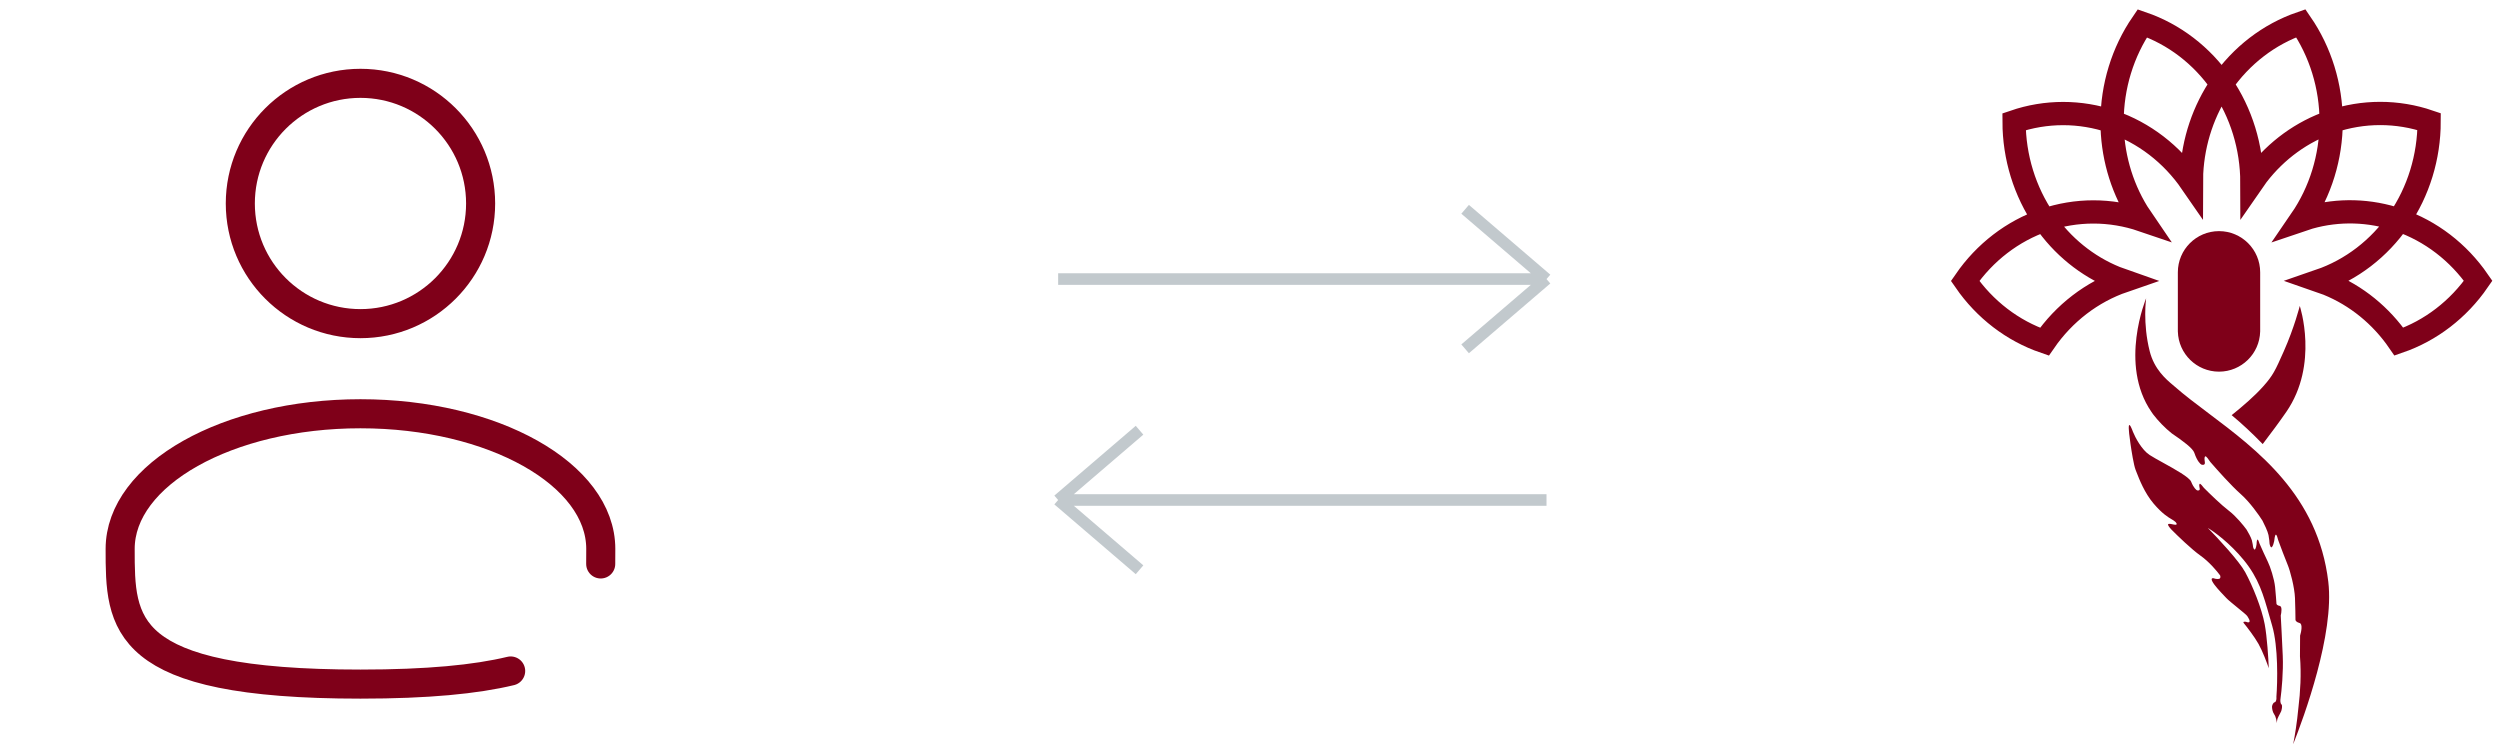 <svg width="215" height="64" viewBox="0 0 215 64" fill="none" xmlns="http://www.w3.org/2000/svg">
<path d="M206.304 18.922C209.041 19.863 211.427 21.691 213.123 24.147C211.429 26.605 209.043 28.437 206.306 29.381C204.766 27.138 202.643 25.414 200.195 24.419C199.959 24.322 199.721 24.233 199.482 24.151C202.221 23.209 204.608 21.378 206.304 18.92V18.922ZM206.304 18.922C203.81 18.064 201.134 17.988 198.6 18.702C198.356 18.771 198.114 18.846 197.875 18.928C199.565 16.465 200.476 13.504 200.48 10.463M206.304 18.922C207.993 16.46 208.903 13.498 208.905 10.458C206.166 9.524 203.218 9.525 200.48 10.463M200.48 10.463C197.985 11.316 195.777 12.915 194.124 15.066C193.964 15.274 193.811 15.485 193.664 15.699C193.66 12.658 192.749 9.696 191.059 7.233M200.48 10.463C200.476 7.422 199.564 4.461 197.872 2C195.136 2.944 192.752 4.775 191.059 7.233M191.059 7.233C189.515 9.472 188.619 12.135 188.479 14.901C188.466 15.168 188.459 15.435 188.459 15.7C186.764 13.241 184.377 11.41 181.639 10.467M191.059 7.233C189.363 4.776 186.976 2.946 184.238 2.005C182.55 4.467 181.641 7.428 181.639 10.467M181.639 10.467C178.899 9.531 175.949 9.532 173.21 10.47C173.215 13.509 174.127 16.469 175.818 18.928M181.639 10.467C181.637 13.236 182.395 15.947 183.821 18.271C183.959 18.495 184.102 18.714 184.249 18.928C181.508 17.993 178.558 17.993 175.818 18.928M175.818 18.928C173.08 19.871 170.694 21.703 169 24.162C170.696 26.618 173.083 28.446 175.82 29.387C177.516 26.929 179.903 25.098 182.641 24.156C182.403 24.073 182.165 23.984 181.929 23.888C179.48 22.893 177.358 21.17 175.818 18.928Z" stroke="#7F0019" stroke-width="2" stroke-miterlimit="10"/>
<path fill-rule="evenodd" clip-rule="evenodd" d="M194.375 28.515H194.374C194.325 30.427 192.759 31.962 190.835 31.962C188.911 31.962 187.346 30.427 187.296 28.515H187.295V28.422V23.434L187.295 23.417C187.295 21.462 188.88 19.877 190.835 19.877C192.79 19.877 194.375 21.462 194.375 23.417H194.375V28.422V28.515ZM184.874 30.206C184.261 27.778 184.567 25.654 184.567 25.654C184.567 25.654 182.197 31.326 185.026 35.427C185.073 35.494 185.119 35.562 185.167 35.63C185.377 35.906 185.624 36.192 185.898 36.475C186.196 36.782 186.494 37.052 186.775 37.273C187.73 37.919 188.584 38.558 188.709 38.933C188.957 39.679 189.248 39.918 189.312 39.95C189.376 39.983 189.66 40.041 189.618 39.754C189.575 39.467 189.568 39.286 189.661 39.245C189.735 39.212 189.975 39.554 190.087 39.729C190.633 40.364 191.921 41.804 192.699 42.487C193.477 43.17 194.273 44.298 194.573 44.777C194.72 45.059 195.029 45.701 195.091 46.016C195.154 46.331 195.179 46.651 195.184 46.771C195.21 46.902 195.286 47.142 195.382 47.05C195.479 46.958 195.555 46.667 195.581 46.533C195.596 46.364 195.643 46.016 195.717 45.983C195.79 45.951 195.885 46.276 195.922 46.443C196.109 46.952 196.531 48.082 196.724 48.535C196.965 49.102 197.334 50.529 197.369 51.432C197.397 52.154 197.409 52.985 197.411 53.31C197.413 53.37 197.488 53.509 197.766 53.581C198.045 53.654 197.91 54.333 197.808 54.664C197.807 55.023 197.803 55.664 197.797 56.439C197.92 57.975 197.829 59.516 197.665 60.847C197.545 62.139 197.345 63.34 197.229 63.917C197.224 63.941 197.219 63.969 197.214 64C198.14 61.661 200.768 54.523 200.234 50.033C199.353 42.629 194.148 38.712 189.928 35.536C188.868 34.739 187.871 33.988 187.02 33.241C186.971 33.198 186.914 33.151 186.852 33.098C186.297 32.631 185.267 31.765 184.874 30.206ZM195.802 62.188C195.795 62.031 195.74 61.66 195.582 61.434C195.424 61.209 195.391 60.891 195.394 60.76C195.408 60.655 195.473 60.436 195.624 60.394C195.775 60.351 195.785 60.064 195.771 59.926C195.87 58.645 195.936 55.63 195.408 53.82C195.323 53.528 195.243 53.247 195.167 52.976L195.166 52.975L195.166 52.975C194.649 51.144 194.253 49.74 192.957 48.157C191.766 46.703 190.405 45.716 189.874 45.404C190.727 46.27 192.563 48.243 193.085 49.203C193.737 50.404 194.508 52.316 194.764 53.681C194.969 54.773 195.084 56.66 195.116 57.467C194.967 57.03 194.582 55.999 194.23 55.374C193.877 54.75 193.238 53.92 192.962 53.584C192.935 53.55 192.903 53.48 192.999 53.467C193.095 53.454 193.186 53.48 193.22 53.494C193.287 53.522 193.429 53.556 193.459 53.462C193.496 53.345 193.381 53.165 193.266 52.984C193.207 52.892 192.819 52.575 192.412 52.244C192.02 51.924 191.611 51.591 191.465 51.432C191.41 51.373 191.342 51.301 191.266 51.221C190.927 50.864 190.429 50.34 190.257 49.997C190.088 49.661 190.349 49.705 190.5 49.769C190.608 49.792 190.84 49.819 190.91 49.743C190.98 49.666 190.954 49.541 190.933 49.488C190.68 49.139 189.987 48.309 189.238 47.782C188.488 47.255 187.259 46.067 186.738 45.539C186.666 45.465 186.509 45.284 186.458 45.157C186.407 45.029 186.608 45.043 186.715 45.066C186.84 45.097 187.102 45.15 187.157 45.12C187.226 45.083 187.212 44.945 186.927 44.759C186.883 44.73 186.831 44.699 186.773 44.665C186.461 44.48 185.949 44.177 185.209 43.307C184.431 42.393 183.967 41.196 183.738 40.603C183.709 40.527 183.683 40.461 183.661 40.407C183.507 40.025 183.304 38.757 183.222 38.171C183.153 37.723 183.03 36.781 183.089 36.594C183.148 36.407 183.343 36.877 183.434 37.136C183.626 37.614 184.183 38.682 184.867 39.128C185.131 39.301 185.551 39.532 186.012 39.787L186.012 39.787L186.012 39.787C187.044 40.357 188.282 41.04 188.437 41.425C188.662 41.983 188.897 42.148 188.947 42.169C188.998 42.191 189.218 42.217 189.172 41.999C189.127 41.782 189.113 41.644 189.182 41.607C189.237 41.577 189.438 41.825 189.531 41.952C189.98 42.406 191.034 43.432 191.663 43.908C192.292 44.384 192.954 45.201 193.207 45.55C193.332 45.757 193.599 46.231 193.661 46.469C193.723 46.707 193.757 46.951 193.766 47.043C193.792 47.142 193.862 47.321 193.932 47.245C194.002 47.168 194.047 46.94 194.061 46.836C194.064 46.705 194.084 46.436 194.139 46.406C194.194 46.376 194.282 46.62 194.318 46.746C194.485 47.125 194.861 47.967 195.03 48.302C195.241 48.722 195.59 49.795 195.658 50.485C195.713 51.038 195.76 51.675 195.777 51.924C195.781 51.97 195.845 52.072 196.062 52.11C196.279 52.149 196.207 52.679 196.144 52.939C196.176 53.504 196.255 54.983 196.316 56.385C196.378 57.787 196.215 59.429 196.125 60.075C196.105 60.199 196.092 60.471 196.199 60.569C196.332 60.691 196.203 61.1 196.184 61.159C196.177 61.183 196.126 61.28 196.068 61.394C195.984 61.554 195.884 61.748 195.862 61.817C195.833 61.91 195.81 62.103 195.802 62.188ZM197.781 26.312C197.781 26.312 197.321 28.15 196.402 30.219L196.402 30.219C195.673 31.859 195.483 32.287 194.626 33.241C193.872 34.081 192.941 34.883 191.923 35.703C192.783 36.417 193.687 37.254 194.592 38.19C195.346 37.2 196.034 36.276 196.619 35.427C199.449 31.326 197.781 26.312 197.781 26.312Z" fill="#7F0019"/>
<path d="M31 27.833C36.707 27.833 41.333 23.207 41.333 17.5C41.333 11.793 36.707 7.167 31 7.167C25.293 7.167 20.667 11.793 20.667 17.5C20.667 23.207 25.293 27.833 31 27.833Z" stroke="#7F0019" stroke-width="2.5"/>
<path d="M51.661 48.5C51.667 48.076 51.667 47.645 51.667 47.208C51.667 40.789 42.413 35.583 31 35.583C19.587 35.583 10.333 40.789 10.333 47.208C10.333 53.628 10.333 58.833 31 58.833C36.763 58.833 40.92 58.428 43.917 57.704" stroke="#7F0019" stroke-width="2.5" stroke-linecap="round"/>
<path d="M91 24H133M133 24L126 30M133 24L126 18" stroke="#C2C9CD"/>
<path d="M133 43H91M91 43L98 49M91 43L98 37" stroke="#C2C9CD"/>
</svg>
